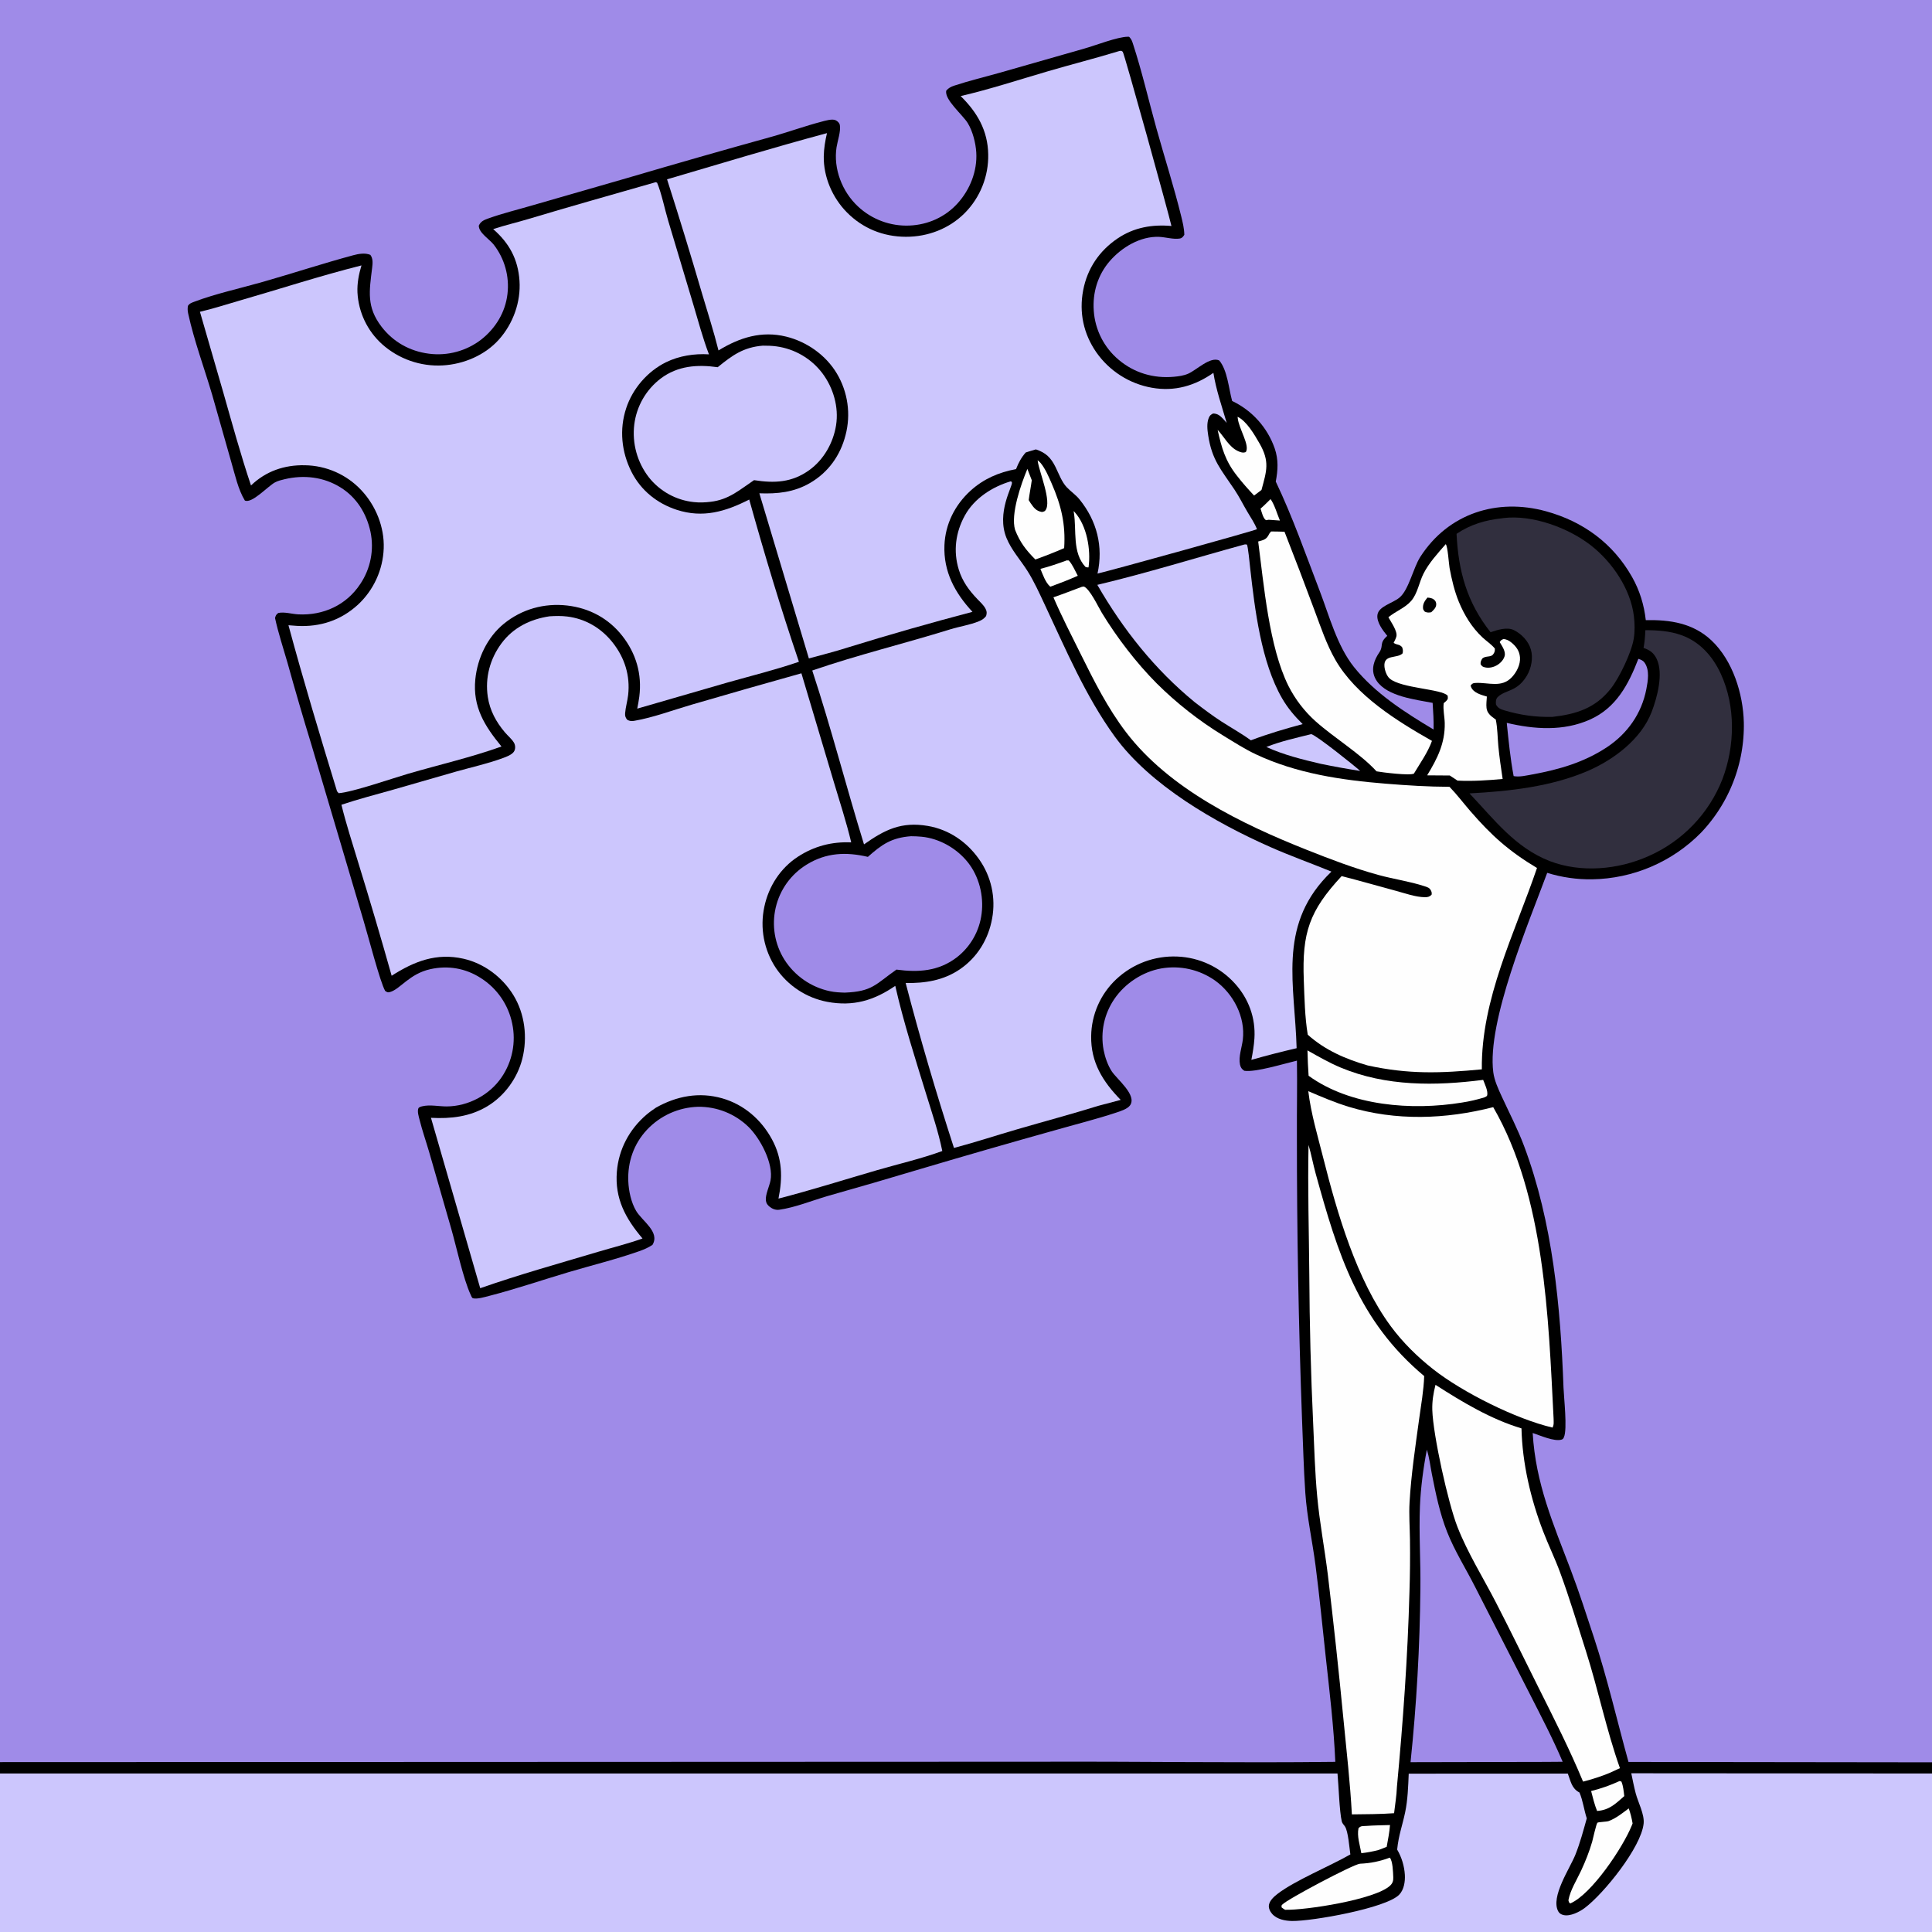 <?xml version="1.0" encoding="utf-8" ?>
<svg xmlns="http://www.w3.org/2000/svg" xmlns:xlink="http://www.w3.org/1999/xlink" width="1024" height="1024">
	<rect width="100%" height="100%" fill="#808080" stroke="none"/>
	<path fill="#9F8BE8" d="M0 0L1024 0L1024 934.06L1024 939.986L1024 1024L0 1024L0 939.975L0 933.957L0 0Z"/>
	<path d="M687.402 562.155C680.704 563.721 665.352 568.474 659.499 567.528C658.143 566.679 657.523 565.715 657.211 564.168C656.375 560.019 658.228 555.169 658.725 551.029C660.169 539.014 653.678 526.641 643.987 519.695Q643.221 519.155 642.43 518.653Q641.639 518.152 640.824 517.689Q640.009 517.227 639.172 516.806Q638.335 516.384 637.479 516.004Q636.622 515.624 635.748 515.287Q634.874 514.949 633.985 514.655Q633.095 514.361 632.192 514.111Q631.289 513.861 630.375 513.656Q629.461 513.45 628.538 513.29Q627.615 513.13 626.685 513.016Q625.755 512.901 624.82 512.832Q623.886 512.763 622.949 512.741Q622.013 512.718 621.076 512.741Q620.139 512.764 619.205 512.834Q618.271 512.903 617.341 513.018Q616.411 513.133 615.488 513.294C605.607 515.055 596.287 521.193 590.644 529.464Q590.143 530.194 589.678 530.949Q589.214 531.703 588.786 532.479Q588.359 533.255 587.971 534.051Q587.582 534.847 587.233 535.661Q586.884 536.475 586.576 537.306Q586.267 538.136 586 538.98Q585.732 539.825 585.506 540.682Q585.281 541.538 585.097 542.405Q584.914 543.271 584.773 544.146Q584.633 545.021 584.535 545.901Q584.438 546.781 584.384 547.666Q584.329 548.55 584.319 549.435Q584.308 550.321 584.341 551.207Q584.374 552.092 584.45 552.974Q584.526 553.857 584.645 554.734Q584.765 555.612 584.927 556.483C585.678 560.32 587.106 564.562 589.257 567.833C592.071 572.111 602.673 580.355 598.996 585.795C597.652 587.785 593.814 588.972 591.573 589.715C580.953 593.234 569.957 595.956 559.197 599.041Q523.56 608.999 488.086 619.524Q463.367 626.946 438.527 633.954C430.342 636.349 421.422 640.005 413.013 641.189C411.122 641.456 409.29 640.73 407.838 639.531C406.747 638.63 406.1 637.725 405.932 636.282C405.58 633.241 407.791 628.777 408.387 625.682C410.108 616.744 402.942 603.365 396.718 597.275Q396.056 596.631 395.363 596.02Q394.67 595.408 393.947 594.832Q393.225 594.256 392.475 593.715Q391.726 593.175 390.951 592.672Q390.175 592.17 389.376 591.706Q388.577 591.241 387.756 590.817Q386.936 590.393 386.095 590.009Q385.254 589.626 384.396 589.284Q383.537 588.942 382.663 588.643Q381.789 588.344 380.901 588.088Q380.013 587.832 379.114 587.62Q378.214 587.408 377.306 587.24Q376.397 587.072 375.481 586.949Q374.565 586.827 373.645 586.749Q372.724 586.671 371.8 586.639Q370.877 586.606 369.953 586.619Q369.002 586.647 368.054 586.721Q367.105 586.795 366.162 586.916Q365.218 587.037 364.281 587.205Q363.345 587.372 362.418 587.585Q361.491 587.798 360.575 588.057Q359.66 588.316 358.758 588.619Q357.856 588.922 356.97 589.27Q356.085 589.617 355.217 590.007Q354.35 590.398 353.502 590.83Q352.655 591.263 351.83 591.737Q351.005 592.211 350.205 592.725Q349.404 593.239 348.63 593.791Q347.855 594.344 347.109 594.934Q346.363 595.524 345.647 596.15Q344.93 596.776 344.246 597.437Q343.561 598.098 342.91 598.791C335.909 606.257 332.597 615.883 333.009 626.071C333.218 631.246 334.506 637.265 337.142 641.756C340.335 647.193 349.942 652.927 345.83 659.796C343.608 661.303 341.217 662.305 338.697 663.193C326.491 667.493 313.7 670.604 301.287 674.294C287.332 678.443 273.352 683.234 259.268 686.853C257.009 687.434 252.985 688.659 250.745 688.126C250.066 687.965 249.708 686.767 249.44 686.192C245.516 677.771 241.882 660.697 239.153 651.198L227.474 610.649C225.805 604.923 223.798 599.243 222.363 593.455C221.942 591.759 221.081 589.137 221.746 587.458C222.013 586.782 223.174 586.514 223.837 586.349C227.779 585.369 232.683 586.444 236.757 586.431C248.121 586.396 259.558 580.343 265.891 570.924Q266.413 570.156 266.897 569.363Q267.38 568.57 267.822 567.753Q268.265 566.937 268.666 566.099Q269.067 565.262 269.425 564.405Q269.784 563.548 270.099 562.674Q270.413 561.801 270.684 560.912Q270.954 560.024 271.18 559.123Q271.405 558.222 271.585 557.311Q271.765 556.4 271.899 555.481Q272.033 554.562 272.12 553.637Q272.207 552.713 272.248 551.785Q272.289 550.857 272.283 549.928Q272.277 549 272.225 548.072Q272.172 547.145 272.073 546.222Q271.974 545.298 271.828 544.381Q271.682 543.464 271.491 542.555Q271.304 541.631 271.07 540.719Q270.837 539.806 270.557 538.906Q270.278 538.006 269.954 537.121Q269.63 536.236 269.262 535.369Q268.893 534.502 268.482 533.654Q268.07 532.807 267.617 531.981Q267.163 531.155 266.668 530.353Q266.174 529.551 265.639 528.775Q265.105 527.999 264.532 527.251Q263.959 526.503 263.349 525.784Q262.74 525.066 262.094 524.379Q261.449 523.693 260.77 523.039Q260.091 522.386 259.38 521.767Q258.669 521.149 257.928 520.567Q257.187 519.986 256.418 519.442Q255.648 518.898 254.852 518.394C246.742 513.167 237.464 511.595 228.064 513.684C216.967 516.15 212.126 524.258 206.784 525.776C205.427 526.162 205.298 525.922 204.158 525.225C201.501 520.736 194.94 495.35 192.692 487.978L165.194 395.161Q158.493 373.324 152.39 351.313C150.132 343.422 147.497 335.579 145.769 327.552C146.222 326.049 146.272 325.892 147.473 324.895C150.815 324.183 154.696 325.459 158.126 325.628C171.371 326.279 183.58 320.719 190.947 309.534Q191.454 308.78 191.923 308.002Q192.391 307.224 192.821 306.424Q193.25 305.623 193.638 304.802Q194.027 303.981 194.374 303.142Q194.721 302.303 195.026 301.447Q195.331 300.591 195.592 299.722Q195.854 298.852 196.072 297.97Q196.289 297.088 196.463 296.197Q196.636 295.305 196.765 294.406Q196.893 293.507 196.977 292.602Q197.06 291.698 197.098 290.79Q197.136 289.883 197.129 288.974Q197.122 288.066 197.069 287.159Q197.017 286.253 196.919 285.35Q196.821 284.447 196.678 283.55Q196.535 282.653 196.347 281.764C194.215 272.071 188.996 263.615 180.467 258.328C171.488 252.762 161.061 251.574 150.87 253.99C149.17 254.393 147.325 254.831 145.779 255.66C141.913 257.733 133.547 267.061 129.775 265.289C126.192 259.388 124.604 251.768 122.67 245.202L112.461 209.251C108.291 195.088 102.911 180.705 99.761 166.298C99.434 164.806 99.368 163.68 99.589 162.169C100.33 160.857 101.673 160.424 103.019 159.913C113.974 155.75 127.837 152.685 139.347 149.395C155.317 144.83 171.157 139.622 187.181 135.298C190.042 134.526 193.486 133.91 196.29 135.078C197.807 137.046 197.517 139.705 197.232 142.04C195.731 154.309 194.178 162.662 202.197 173.136C208.402 181.239 217.215 186.167 227.318 187.46Q228.235 187.579 229.157 187.654Q230.08 187.728 231.004 187.756Q231.929 187.785 232.854 187.768Q233.779 187.751 234.702 187.688Q235.625 187.625 236.543 187.517Q237.462 187.409 238.375 187.256Q239.287 187.103 240.191 186.905Q241.094 186.707 241.987 186.464Q242.88 186.222 243.76 185.936Q244.639 185.65 245.504 185.321Q246.368 184.992 247.216 184.62Q248.063 184.249 248.891 183.836Q249.719 183.424 250.526 182.971Q251.332 182.518 252.116 182.026Q252.899 181.533 253.657 181.003Q254.415 180.473 255.146 179.906C262.724 173.916 267.849 165.475 268.966 155.823Q269.069 154.957 269.129 154.086Q269.19 153.216 269.208 152.344Q269.226 151.472 269.201 150.6Q269.177 149.728 269.109 148.858Q269.042 147.988 268.933 147.123Q268.823 146.257 268.672 145.398Q268.52 144.539 268.327 143.688Q268.134 142.838 267.899 141.997Q267.665 141.157 267.389 140.329Q267.114 139.501 266.799 138.688Q266.483 137.875 266.129 137.078Q265.774 136.281 265.381 135.502Q264.988 134.723 264.557 133.964Q264.127 133.206 263.66 132.469Q263.193 131.732 262.69 131.019Q262.188 130.306 261.651 129.618C259.317 126.684 253.703 123.363 253.779 119.577C254.821 117.314 256.51 116.609 258.728 115.812C266.263 113.102 274.252 111.162 281.951 108.908L331.756 94.554Q370.755 83.07 409.932 72.211C418.463 69.777 426.864 66.739 435.438 64.495C437.383 63.986 441.096 62.841 442.911 63.734C443.942 64.242 444.943 65.154 445.147 66.354C445.706 69.645 443.916 74.691 443.397 77.997C441.611 89.38 446.365 101.609 454.697 109.378Q455.379 110.02 456.093 110.627Q456.806 111.234 457.549 111.804Q458.292 112.375 459.063 112.908Q459.833 113.441 460.629 113.935Q461.425 114.429 462.245 114.882Q463.065 115.336 463.906 115.748Q464.747 116.16 465.608 116.53Q466.468 116.9 467.346 117.226Q468.225 117.553 469.118 117.835Q470.011 118.117 470.917 118.355Q471.823 118.592 472.74 118.784Q473.657 118.976 474.583 119.122Q475.508 119.268 476.439 119.368Q477.371 119.468 478.306 119.521Q479.242 119.574 480.178 119.581Q481.115 119.587 482.051 119.547C491.846 119.139 500.953 115.06 507.549 107.779C514.131 100.514 518.052 90.616 517.444 80.762C517.132 75.718 515.538 69.512 512.895 65.193C510.263 60.892 500.283 52.598 501.57 47.976C502.801 46.628 503.957 45.991 505.695 45.415C513.554 42.806 521.947 40.814 529.94 38.541L574.581 25.787C580.735 24.069 592.208 19.502 597.819 19.473C598.456 19.47 598.404 19.445 598.86 19.945C599.753 20.925 600.108 22.038 600.512 23.276C605.284 37.908 608.751 53.018 612.87 67.844C617.206 83.448 622.21 98.929 626.071 114.653C626.862 117.876 627.656 121.109 627.716 124.444C627.047 125.445 626.598 126.205 625.314 126.426C622.076 126.982 617.745 125.69 614.413 125.543C604.458 125.103 594.519 131.086 588.196 138.393C581.829 145.751 579.003 155.108 579.723 164.779Q579.787 165.706 579.897 166.629Q580.007 167.552 580.164 168.468Q580.32 169.384 580.522 170.291Q580.723 171.198 580.97 172.094Q581.217 172.99 581.509 173.872Q581.8 174.755 582.135 175.621Q582.47 176.488 582.849 177.337Q583.227 178.186 583.647 179.015Q584.067 179.844 584.528 180.651Q584.989 181.458 585.49 182.24Q585.99 183.023 586.53 183.78Q587.069 184.537 587.646 185.266Q588.222 185.995 588.834 186.694Q589.446 187.393 590.093 188.061Q590.739 188.728 591.418 189.363Q592.097 189.997 592.807 190.597C601.11 197.662 611.395 200.682 622.198 199.695C624.767 199.46 627.38 199.114 629.761 198.068C634.297 196.075 641.349 188.854 646.207 191.039C650.559 196.131 651.281 206.098 653.063 212.531Q654.042 212.996 654.997 213.508Q655.951 214.021 656.88 214.58Q657.808 215.139 658.707 215.744Q659.607 216.348 660.475 216.997Q661.344 217.645 662.179 218.335Q663.014 219.026 663.814 219.757Q664.614 220.488 665.377 221.257Q666.14 222.027 666.864 222.833Q667.588 223.64 668.271 224.481Q668.954 225.323 669.595 226.197Q670.235 227.071 670.832 227.975Q671.429 228.88 671.98 229.813Q672.531 230.746 673.035 231.706Q673.539 232.665 673.995 233.648Q674.451 234.631 674.858 235.635Q675.265 236.64 675.622 237.663C677.666 243.628 677.345 249.182 676.178 255.232C685.1 273.951 692.078 293.883 699.49 313.242C704.538 326.425 708.701 342.305 717.559 353.444C728.624 367.358 744.761 377.674 759.834 386.666C759.954 381.936 759.629 377.253 759.323 372.538C750.261 370.788 735.459 369.146 729.796 361.05C727.987 358.465 727.371 355.5 728.029 352.415C728.553 349.961 729.705 347.81 731.087 345.747C733.493 342.156 730.818 340.973 735.284 337.019C732.963 334.179 729.483 329.688 730.084 325.807C730.461 323.373 732.742 321.909 734.698 320.777C736.986 319.453 739.709 318.412 741.752 316.735C746.673 312.696 749.023 300.996 752.818 295.106C767.655 272.081 793.506 263.868 819.425 270.988C839.071 276.385 854.974 287.987 865.062 305.878C869.087 313.016 871.384 320.564 872.305 328.697C885.154 328.405 897.397 330.288 907.085 339.413C918.428 350.096 923.915 367.772 924.266 383.009Q924.285 384.012 924.28 385.016Q924.274 386.019 924.244 387.022Q924.215 388.025 924.16 389.027Q924.106 390.029 924.027 391.029Q923.949 392.029 923.846 393.027Q923.743 394.025 923.615 395.021Q923.488 396.016 923.336 397.008Q923.185 398 923.009 398.988Q922.833 399.975 922.634 400.959Q922.434 401.942 922.21 402.92Q921.987 403.898 921.739 404.871Q921.492 405.843 921.221 406.809Q920.95 407.775 920.655 408.735Q920.361 409.694 920.043 410.645Q919.725 411.597 919.384 412.541Q919.043 413.485 918.68 414.42Q918.316 415.355 917.929 416.281Q917.543 417.207 917.134 418.123Q916.725 419.039 916.293 419.945Q915.862 420.851 915.409 421.746Q914.956 422.642 914.481 423.526Q914.006 424.409 913.51 425.281Q913.014 426.154 912.496 427.013Q911.979 427.873 911.441 428.72Q910.903 429.567 910.344 430.4Q909.785 431.234 909.207 432.053Q908.628 432.873 908.029 433.678Q907.431 434.483 906.813 435.274Q906.194 436.064 905.557 436.839Q904.92 437.615 904.264 438.374Q903.608 439.133 902.934 439.876Q902.26 440.62 901.568 441.346Q900.156 442.781 898.676 444.145Q897.196 445.51 895.651 446.801Q894.106 448.092 892.5 449.306Q890.895 450.52 889.232 451.655Q887.569 452.79 885.853 453.843Q884.137 454.895 882.372 455.863Q880.607 456.831 878.797 457.712Q876.987 458.594 875.136 459.386Q873.286 460.178 871.399 460.879Q869.512 461.58 867.593 462.189Q865.674 462.798 863.728 463.312Q861.781 463.827 859.812 464.246Q857.844 464.666 855.857 464.989Q853.87 465.312 851.869 465.539Q849.869 465.765 847.86 465.894Q845.851 466.023 843.838 466.054Q840.82 466.099 837.808 465.905Q834.796 465.712 831.809 465.282Q828.821 464.853 825.877 464.189Q822.933 463.525 820.05 462.632C810.28 489.012 788.016 541.527 791.468 568.298C792.04 572.733 794.188 577.326 796.04 581.35C800.021 589.998 804.402 598.383 807.753 607.313C822.993 647.915 827.122 692.475 828.694 735.543C828.886 740.808 830.804 757.465 828.929 761.701C828.601 762.444 828.41 762.806 827.619 763.04C823.778 764.175 816.261 760.799 812.358 759.516C813.906 786.285 823.282 807.741 832.609 832.312C837.049 844.01 840.884 855.974 844.799 867.858C851.923 889.479 857.045 911.915 863.132 933.859L1024 934.06L1024 939.986L1024 1024L0 1024L0 939.975L0 933.957L552.369 933.744C604.15 933.556 655.958 934.43 707.737 933.81C706.952 915.322 704.698 896.659 702.678 878.263C700.905 862.112 699.356 845.886 697.268 829.776C695.599 816.899 692.734 804.188 691.841 791.209C690.956 778.351 690.654 765.398 690.11 752.517Q687.336 677.222 687.385 601.877C687.313 588.64 687.615 575.386 687.402 562.155Z"/>
	<path fill="#CCC6FD" d="M864.61 939.874L1024 939.986L1024 1024L0 1024L0 939.975L708.903 939.991C709.505 946.264 709.909 960.09 711.17 965.382C711.442 966.523 712.252 967.137 712.863 968.076C714.589 970.73 715.194 979.379 715.72 982.89C704.565 989.248 686.408 996.66 677.124 1003.79C675.323 1005.18 673.063 1007.19 672.581 1009.54C672.226 1011.27 673.148 1013.14 674.271 1014.41C676.825 1017.29 681.133 1018.1 684.799 1018.16C695.339 1018.33 734.613 1011.4 741.588 1004.24C744.152 1001.61 744.799 997.249 744.603 993.749Q744.497 991.979 744.183 990.233Q743.87 988.488 743.354 986.791Q742.839 985.094 742.128 983.469Q741.417 981.844 740.52 980.314C741.306 972.611 743.243 967.769 744.76 960.55C746.14 953.983 746.374 946.78 746.651 940.08L830.973 940.038C832.603 944.254 832.93 947.822 837.162 950.09C839.004 954.42 839.553 959.285 841.023 963.767C839.223 970.232 837.466 976.816 834.976 983.058C832.085 990.309 821.768 1005.29 825.878 1013.02C826.48 1014.15 827.461 1014.72 828.669 1015.01C832.218 1015.87 837.224 1013.31 839.963 1011.25C850.041 1003.67 869.846 979.157 871.159 966.547C871.672 961.631 868.224 955.312 866.96 950.504C866.039 947.003 865.35 943.417 864.61 939.874Z"/>
	<path fill="#CCC6FD" d="M291.265 326.654C294.374 326.45 297.476 326.385 300.578 326.761C310.335 327.947 318.737 332.943 324.782 340.639C331.122 348.711 334.063 358.08 332.937 368.303C332.578 371.56 331.573 374.813 331.32 378.055C331.208 379.494 331.541 380.404 332.458 381.516C333.824 382.229 334.735 382.302 336.221 382.044C346.269 380.304 356.636 376.387 366.453 373.53Q395.558 365.019 424.764 356.862L441.934 414.445C445.108 425.089 448.588 435.671 451.163 446.478C440.942 446.03 431.519 448.46 422.903 454.079C413.594 460.15 407.36 469.833 405.102 480.67Q404.879 481.707 404.708 482.753Q404.537 483.8 404.419 484.853Q404.3 485.907 404.234 486.965Q404.169 488.024 404.156 489.084Q404.143 490.144 404.183 491.204Q404.224 492.263 404.317 493.32Q404.41 494.376 404.555 495.426Q404.701 496.477 404.899 497.518Q405.097 498.56 405.347 499.591Q405.597 500.621 405.898 501.638Q406.199 502.655 406.55 503.655Q406.902 504.655 407.303 505.637Q407.703 506.619 408.153 507.579Q408.602 508.54 409.099 509.476Q409.596 510.413 410.139 511.324Q410.682 512.234 411.27 513.117Q411.857 513.983 412.487 514.82Q413.116 515.656 413.786 516.46Q414.455 517.264 415.164 518.035Q415.873 518.805 416.618 519.539Q417.364 520.274 418.145 520.97Q418.926 521.667 419.74 522.325Q420.555 522.982 421.401 523.598Q422.246 524.215 423.122 524.789Q423.997 525.363 424.899 525.893Q425.802 526.423 426.729 526.908Q427.656 527.393 428.607 527.832Q429.557 528.27 430.528 528.662Q431.498 529.053 432.487 529.396Q433.476 529.739 434.48 530.033Q435.485 530.327 436.503 530.571Q437.52 530.815 438.549 531.008C452.247 533.551 463.212 530.28 474.508 522.524C478.863 541.775 485.078 560.981 490.877 579.855C493.94 589.825 497.371 599.828 499.436 610.062C488.249 614.162 476.078 616.953 464.609 620.286C447.313 625.311 430.044 630.802 412.604 635.281C414.882 624.064 414.689 614.06 409.121 603.81C403.459 593.387 394.275 585.417 382.786 582.133C370.563 578.639 358.626 580.92 347.707 587.055C345.976 588.227 344.268 589.417 342.673 590.773C333.612 598.481 327.907 609.123 326.951 621.02C325.804 635.301 331.547 645.832 340.542 656.418C332.849 659.189 324.733 661.182 316.889 663.522C296.01 669.749 275.101 675.567 254.53 682.773L228.421 592.466C238.994 593.028 248.958 591.915 258.217 586.394C267.336 580.955 274.239 571.481 276.832 561.202C279.671 549.949 278.217 537.391 272.111 527.446C266.274 517.939 256.577 510.621 245.655 508.149C231.33 504.908 219.53 509.512 207.586 517.164Q199.102 487.046 189.868 457.149C186.815 446.999 183.474 436.837 180.965 426.538C190.005 423.505 199.287 421.127 208.461 418.527L242 408.873C250.153 406.584 258.745 404.692 266.677 401.744C268.518 401.06 271.107 400.111 272.306 398.503C273.302 397.168 273.242 395.07 272.418 393.658C271.279 391.706 269.176 389.993 267.699 388.262C262.988 382.742 259.629 376.594 258.541 369.35C257.018 359.209 259.692 349.251 265.766 341.028C271.975 332.621 281.095 328.156 291.265 326.654Z"/>
	<path fill="#CCC6FD" d="M347.539 96.565L348.277 96.838C350.652 102.482 352.323 110.897 354.173 117.037L367.481 161.451C370.114 170.215 372.489 179.266 375.763 187.812C368.05 187.33 359.962 188.578 352.994 192.001C343.178 196.824 335.337 205.942 331.905 216.316C328.172 227.599 329.381 239.597 334.738 250.152C339.707 259.942 348.278 266.827 358.662 270.208C372.55 274.731 384.516 271.186 397.107 264.765C405.132 293.547 413.812 322.468 423.442 350.757C411.129 355.01 398.277 358.154 385.742 361.705L337.755 375.595C338.165 373.475 338.576 371.351 338.848 369.208C340.349 357.37 337.168 346.38 329.807 337.002C322.532 327.734 312.311 322.278 300.638 320.939C288.476 319.544 276.596 322.844 267.075 330.581C258.302 337.71 253.055 348.852 251.932 360.006C250.457 374.662 256.879 384.808 265.79 395.657C249.78 401.418 232.656 405.336 216.298 410.11C208.323 412.438 186.637 419.935 179.507 420.401L178.632 419.397C169.704 390.212 160.846 360.854 152.89 331.39Q155.194 331.599 157.504 331.733C169.686 332.394 180.656 328.804 189.719 320.497Q190.49 319.779 191.225 319.024Q191.961 318.269 192.658 317.479Q193.355 316.689 194.013 315.866Q194.671 315.043 195.287 314.188Q195.904 313.333 196.478 312.45Q197.052 311.566 197.581 310.655Q198.111 309.744 198.596 308.809Q199.081 307.873 199.519 306.915Q199.957 305.956 200.348 304.978Q200.738 303.999 201.08 303.002Q201.423 302.006 201.715 300.993Q202.008 299.981 202.251 298.956Q202.494 297.93 202.687 296.894Q202.879 295.858 203.02 294.814Q203.162 293.77 203.252 292.72Q203.342 291.67 203.38 290.617C203.787 279.349 199.165 267.965 191.485 259.795Q190.767 259.029 190.011 258.299Q189.256 257.57 188.464 256.879Q187.673 256.189 186.848 255.539Q186.023 254.889 185.166 254.282Q184.31 253.675 183.423 253.111Q182.537 252.547 181.624 252.029Q180.71 251.511 179.772 251.039Q178.834 250.567 177.873 250.143Q176.912 249.719 175.931 249.344Q174.95 248.969 173.952 248.644Q172.953 248.319 171.939 248.044Q170.926 247.769 169.9 247.546Q168.873 247.323 167.837 247.151Q166.801 246.98 165.758 246.861Q164.714 246.742 163.666 246.675Q162.618 246.609 161.568 246.595C150.702 246.363 140.875 249.754 133.032 257.305C127.554 241 123.027 224.445 118.317 207.909L105.97 165.251C112.83 163.67 119.5 161.484 126.26 159.537C148.012 153.271 169.642 146.197 191.59 140.676C190.176 145.33 189.254 150.111 189.461 154.992Q189.511 155.963 189.608 156.931Q189.705 157.899 189.849 158.861Q189.994 159.823 190.185 160.776Q190.377 161.73 190.615 162.673Q190.853 163.616 191.136 164.546Q191.42 165.477 191.75 166.392Q192.079 167.307 192.453 168.205Q192.826 169.103 193.243 169.982Q193.661 170.86 194.121 171.717Q194.58 172.574 195.082 173.408Q195.583 174.241 196.125 175.049Q196.666 175.857 197.247 176.637Q197.827 177.418 198.445 178.169Q199.064 178.92 199.718 179.639Q200.372 180.359 201.061 181.046Q201.749 181.733 202.471 182.385Q203.286 183.115 204.135 183.804Q204.985 184.493 205.867 185.14Q206.75 185.786 207.663 186.389Q208.576 186.991 209.517 187.548Q210.459 188.105 211.427 188.615Q212.395 189.125 213.386 189.586Q214.378 190.048 215.391 190.461Q216.404 190.873 217.437 191.235Q218.469 191.597 219.518 191.908Q220.566 192.219 221.629 192.478Q222.692 192.737 223.766 192.944Q224.84 193.151 225.923 193.304Q227.007 193.458 228.096 193.558Q229.185 193.658 230.278 193.704Q231.371 193.751 232.465 193.743Q233.559 193.736 234.651 193.675C245.779 193.053 257.054 188.272 264.517 179.882C271.97 171.504 276.096 160.042 275.344 148.828C274.577 137.389 269.924 128.868 261.395 121.431C267.637 119.368 274.117 117.868 280.421 115.972C302.733 109.262 325.147 102.997 347.539 96.565Z"/>
	<path fill="#CCC6FD" d="M593.35 27.018L594.262 26.919C594.537 27.097 594.879 27.2 595.086 27.454C595.962 28.529 619.511 113.45 620.889 119.777C610.679 118.877 601.087 120.517 592.444 126.315C582.682 132.863 576.291 142.316 574.099 153.859C571.871 165.598 574.257 176.903 581.067 186.728Q581.71 187.647 582.397 188.533Q583.085 189.42 583.815 190.271Q584.545 191.123 585.316 191.938Q586.087 192.752 586.897 193.528Q587.707 194.304 588.554 195.039Q589.401 195.774 590.284 196.467Q591.166 197.16 592.081 197.808Q592.996 198.457 593.942 199.059Q594.888 199.662 595.863 200.218Q596.837 200.773 597.838 201.28Q598.838 201.787 599.863 202.245Q600.887 202.702 601.932 203.108Q602.978 203.515 604.042 203.869Q605.106 204.224 606.186 204.526Q607.267 204.828 608.36 205.076Q609.454 205.325 610.559 205.519C622.528 207.639 633.308 204.508 643.123 197.616C644.522 206.535 647.644 215.484 650.183 224.144Q649.391 223.17 648.524 222.262C646.836 220.475 645.536 219.224 642.974 219.156C641.764 219.787 641.215 220.177 640.679 221.479C639.515 224.301 639.918 227.803 640.364 230.745C642.356 243.872 647.238 248.952 654.308 259.516C656.871 263.345 658.875 267.473 661.223 271.427C662.97 274.371 664.983 277.289 666.217 280.486C665.183 281.214 589.55 302.194 581.705 304.013C584.825 289.654 581.424 276.1 572.136 264.666C570.158 262.23 567.588 260.544 565.443 258.295C562.722 255.44 561.199 251.07 559.453 247.547C556.973 242.541 554.356 239.969 549.056 238.185C547.249 238.674 545.46 239.272 543.669 239.819C541.255 242.552 539.836 245.292 538.521 248.641C529.431 250.32 521.336 253.796 514.432 260.059C506.15 267.57 501.043 277.72 500.574 288.937C499.986 302.971 506.131 314.286 515.428 324.282C493.35 330.108 471.174 336.417 449.361 343.172C442.574 345.359 435.601 347.099 428.724 348.988L402.474 261.459C412.068 261.829 420.819 260.929 429.287 256.023C438.993 250.399 445.385 241.447 448.156 230.637Q448.425 229.613 448.643 228.577Q448.861 227.541 449.028 226.495Q449.194 225.449 449.308 224.396Q449.423 223.344 449.484 222.287Q449.546 221.23 449.555 220.171Q449.565 219.112 449.521 218.054Q449.478 216.996 449.382 215.941Q449.287 214.887 449.139 213.838Q448.991 212.79 448.791 211.75Q448.591 210.71 448.34 209.682Q448.089 208.653 447.787 207.638Q447.485 206.623 447.133 205.624Q446.781 204.626 446.38 203.646Q445.978 202.666 445.529 201.707Q445.08 200.748 444.583 199.813Q444.087 198.878 443.545 197.968C437.753 188.258 427.679 181.129 416.732 178.425C403.654 175.195 391.975 178.912 380.818 185.739C378.313 175.648 375.091 165.741 372.151 155.772Q363.245 125.29 353.556 95.047C381.75 86.758 409.943 78.195 438.319 70.56C437.383 74.516 436.682 78.746 436.613 82.814C436.429 93.754 441.188 104.762 448.817 112.511C457.232 121.058 468.138 125.468 480.108 125.5C491.824 125.532 503.112 121.217 511.402 112.86Q512.154 112.097 512.868 111.297Q513.581 110.497 514.254 109.663Q514.927 108.828 515.557 107.961Q516.187 107.094 516.774 106.197Q517.36 105.3 517.901 104.375Q518.442 103.45 518.936 102.498Q519.43 101.547 519.876 100.573Q520.323 99.599 520.72 98.603Q521.117 97.608 521.464 96.594Q521.811 95.579 522.107 94.549Q522.404 93.519 522.648 92.476Q522.893 91.432 523.085 90.378Q523.277 89.323 523.417 88.261Q523.556 87.198 523.643 86.13Q523.729 85.062 523.762 83.99Q523.795 82.919 523.775 81.847C523.572 69.218 517.983 59.571 509.171 50.922C524.536 47.344 539.867 42.339 555.014 37.893C567.754 34.154 580.662 30.889 593.35 27.018Z"/>
	<path fill="#CCC6FD" d="M535.804 255.081C535.983 255.291 536.278 255.441 536.342 255.71C536.813 257.71 527.966 271.709 533.478 285.175C536.079 291.528 540.779 296.667 544.438 302.404C548.053 308.072 550.862 314.353 553.717 320.43C564.829 344.082 575.391 369.076 590.799 390.313C609.681 416.339 644.374 436.118 673.298 448.941C683.916 453.649 694.934 457.557 705.685 461.967Q704.355 463.261 703.075 464.604C677.367 491.701 686.33 522.258 687.238 555.57Q675.165 558.354 663.25 561.753C663.963 558.026 664.631 554.19 664.868 550.402C665.546 539.558 661.847 529.4 654.57 521.335Q653.845 520.529 653.081 519.761Q652.317 518.992 651.515 518.263Q650.713 517.533 649.876 516.844Q649.039 516.156 648.169 515.51Q647.299 514.864 646.397 514.262Q645.496 513.66 644.565 513.104Q643.635 512.548 642.678 512.039Q641.721 511.53 640.74 511.07Q639.759 510.609 638.756 510.198Q637.753 509.787 636.731 509.426Q635.709 509.066 634.67 508.757Q633.631 508.448 632.578 508.191Q631.525 507.934 630.46 507.73Q629.396 507.526 628.323 507.375Q627.249 507.225 626.17 507.128Q625.09 507.031 624.007 506.988Q622.9 506.94 621.791 506.948Q620.682 506.955 619.576 507.018Q618.469 507.08 617.367 507.198Q616.264 507.316 615.169 507.488Q614.074 507.661 612.989 507.888Q611.904 508.115 610.832 508.396Q609.759 508.676 608.702 509.01Q607.645 509.344 606.606 509.73Q605.567 510.116 604.548 510.554Q603.529 510.991 602.534 511.479Q601.538 511.966 600.568 512.503Q599.598 513.04 598.656 513.624Q597.714 514.208 596.803 514.839Q595.891 515.47 595.012 516.145Q594.133 516.82 593.288 517.538Q592.444 518.257 591.636 519.016Q590.864 519.739 590.13 520.5Q589.396 521.261 588.7 522.057Q588.005 522.854 587.351 523.685Q586.697 524.516 586.085 525.378Q585.473 526.241 584.906 527.133Q584.338 528.025 583.816 528.945Q583.295 529.864 582.82 530.809Q582.344 531.754 581.917 532.721Q581.491 533.688 581.113 534.676Q580.735 535.664 580.407 536.669Q580.079 537.674 579.803 538.695Q579.526 539.715 579.301 540.749Q579.076 541.782 578.903 542.825Q578.73 543.868 578.61 544.919Q578.49 545.969 578.422 547.024Q578.355 548.08 578.341 549.137C578.117 563.112 584.527 573.277 593.979 582.963L582.146 586.105C567.95 590.517 553.517 594.363 539.239 598.52C528.034 601.783 516.904 605.444 505.627 608.437C496.313 579.698 487.633 550.263 480.023 521.016C490.316 521.186 500.12 519.649 508.798 513.713C518.012 507.409 523.897 497.755 525.849 486.81Q526.037 485.791 526.174 484.764Q526.312 483.737 526.397 482.705Q526.482 481.672 526.516 480.637Q526.549 479.601 526.531 478.565Q526.513 477.529 526.442 476.496Q526.372 475.462 526.25 474.433Q526.128 473.404 525.954 472.383Q525.78 471.362 525.556 470.35Q525.331 469.339 525.056 468.34Q524.781 467.341 524.457 466.357Q524.132 465.373 523.758 464.407Q523.385 463.441 522.963 462.494Q522.541 461.548 522.073 460.624Q521.604 459.7 521.09 458.801Q520.575 457.901 520.017 457.029Q519.458 456.156 518.856 455.313C512.379 446.137 502.886 439.646 491.743 437.756C477.777 435.386 469.04 439.696 457.939 447.535C448.489 416.928 440.539 385.814 430.512 355.386C454.508 347.111 479.429 341.092 503.681 333.556C508.642 332.014 514.033 331.266 518.833 329.291C520.485 328.612 521.556 327.915 522.652 326.511C523.139 324.92 523.065 323.939 522.28 322.501C521.249 320.612 519.438 319.012 517.962 317.464C513.518 312.802 510.093 308.13 508.174 301.903C505.16 292.127 506.474 282.161 511.385 273.234C516.425 264.073 525.989 257.973 535.804 255.081Z"/>
	<path fill="#FEFEFE" d="M573.434 311.02L574.488 310.875C577.705 312.226 582.106 321.692 583.988 324.785C591.937 337.852 602.235 351.31 613.032 362.169Q617.028 366.141 621.25 369.873Q625.472 373.604 629.906 377.082Q634.339 380.56 638.968 383.772Q643.597 386.984 648.407 389.92C653.992 393.329 659.72 397.015 665.638 399.805C687.167 409.952 710.998 413.475 734.486 415.372C745.746 416.281 756.957 416.995 768.258 417.028C772.17 421.05 775.639 425.675 779.322 429.924C790.603 442.939 799.746 451.123 814.637 460.055C802.853 494.659 784.979 529.466 785.402 566.778C763.541 568.843 746.724 569.484 724.914 564.715C713.323 561.393 702.18 556.556 693.137 548.409C691.589 539.157 691.393 528.89 691.037 519.494C690.085 494.319 693.96 482.81 711.096 464.354C720.712 466.791 730.299 469.596 739.886 472.164C744.704 473.455 750.243 475.485 755.218 475.538C756.734 475.554 757.709 475.297 758.771 474.226C758.906 473.377 758.873 472.986 758.505 472.162C757.766 470.509 756.601 470.235 754.988 469.706C747.196 467.149 738.618 465.946 730.649 463.764C717.682 460.215 704.879 455.313 692.395 450.345C658.041 436.673 619.773 418.159 596.822 388.089C587.069 375.31 579.851 360.889 572.74 346.55C567.83 336.649 562.707 326.737 558.336 316.586C563.402 314.857 568.415 312.883 573.434 311.02Z"/>
	<path fill="#FEFEFE" d="M693.424 578.354C700.435 581.326 707.456 584.378 714.751 586.596C739.838 594.224 766.239 593.27 791.434 586.815C818.796 634.109 820.7 698.363 823.432 751.723C823.45 753.368 823.722 755.235 822.865 756.646C803.562 752.145 775.222 737.99 759.641 725.744C751.249 719.148 743.467 711.503 737.12 702.902C719.048 678.411 708.753 643.061 701.366 613.795C698.435 602.179 694.844 590.265 693.424 578.354Z"/>
	<path fill="#FEFEFE" d="M693.55 606.841C695.014 611.823 695.955 617.044 697.346 622.072C709.017 664.248 719.776 700.009 754.85 729.349C754.603 736.922 753.208 744.579 752.179 752.085C750.186 766.626 747.946 781.496 747.102 796.148C746.724 802.712 747.214 809.421 747.31 815.997Q747.495 830.002 747.036 844.001C746.095 878.575 743.629 912.703 740.394 947.121C740.25 951.696 739.394 956.471 738.894 961.038C731.449 961.57 723.986 961.576 716.526 961.658C715.611 944.963 713.736 928.349 712.105 911.713Q708.386 873.165 703.793 834.711C702.074 820.796 699.44 807.016 698.138 793.045C696.942 780.203 696.579 767.292 696.002 754.412Q694.158 714.988 693.955 675.521C693.775 652.668 693.075 629.679 693.55 606.841Z"/>
	<path fill="#312F3E" d="M872.083 334.017C878.499 333.991 885.066 334.454 891.152 336.629C900.993 340.146 907.816 347.892 912.097 357.219C919.995 374.428 919.586 395.448 912.916 412.986Q912.254 414.677 911.509 416.333Q910.765 417.989 909.94 419.607Q909.115 421.224 908.212 422.8Q907.309 424.375 906.329 425.904Q905.35 427.433 904.297 428.912Q903.244 430.392 902.12 431.818Q900.995 433.243 899.802 434.613Q898.609 435.982 897.351 437.29Q896.092 438.599 894.771 439.845Q893.45 441.091 892.069 442.27Q890.688 443.449 889.252 444.559Q887.815 445.67 886.325 446.708Q884.836 447.747 883.297 448.711Q881.758 449.675 880.174 450.563Q878.59 451.45 876.964 452.259Q875.339 453.068 873.675 453.796C857.613 460.967 837.958 462.759 821.353 456.379C802.933 449.156 791.971 434.336 778.849 420.519C799.74 419.408 822.17 416.99 841.615 408.579C855.39 402.62 869.855 391.765 875.398 377.365C878.315 369.785 881.778 357.006 878.086 349.269C876.528 346.006 874.458 344.564 871.12 343.406C871.712 340.264 871.931 337.207 872.083 334.017Z"/>
	<path fill="#FEFEFE" d="M760.847 733.994C775.026 743.098 790.147 752.2 806.418 757.073C806.835 775.483 811.306 794.512 817.902 811.67C820.7 818.95 824.139 825.966 826.837 833.29C831.882 846.985 836.104 861.07 840.535 874.975C847.094 895.561 851.37 916.763 858.603 937.16L853.332 939.597C848.668 941.552 843.948 943.027 839.056 944.292C831.908 927.069 823.519 910.61 815.193 893.947C807.789 879.128 800.537 864.218 792.951 849.491C786.125 836.241 777.876 823.117 772.453 809.229C767.525 796.612 759.582 760.758 759.151 747.395C759.005 742.857 759.708 738.376 760.847 733.994Z"/>
	<path fill="#9F8BE8" d="M482.844 443.216C484.718 443.222 486.634 443.307 488.499 443.485C497.908 444.384 507.129 449.694 512.975 457.047C518.916 464.518 521.476 474.734 520.288 484.153Q520.185 485.009 520.039 485.859Q519.894 486.709 519.706 487.551Q519.519 488.393 519.29 489.224Q519.061 490.056 518.791 490.875Q518.521 491.694 518.21 492.498Q517.9 493.303 517.55 494.091Q517.2 494.88 516.811 495.649Q516.423 496.419 515.996 497.169Q515.57 497.919 515.107 498.646Q514.644 499.374 514.145 500.077Q513.647 500.781 513.114 501.459Q512.581 502.137 512.015 502.788Q511.449 503.439 510.851 504.061Q510.254 504.683 509.626 505.274Q508.999 505.865 508.342 506.425Q507.686 506.985 507.003 507.511C497.376 514.818 486.663 515.473 475.135 513.908C464.001 521.693 462.466 525.547 447.712 526.116C445.063 526.043 442.453 525.912 439.855 525.353Q438.933 525.158 438.021 524.918Q437.109 524.677 436.211 524.391Q435.312 524.106 434.429 523.776Q433.546 523.446 432.68 523.072Q431.815 522.698 430.969 522.282Q430.123 521.866 429.299 521.408Q428.475 520.95 427.674 520.451Q426.874 519.953 426.1 519.415Q425.325 518.877 424.578 518.302Q423.832 517.726 423.115 517.114Q422.397 516.502 421.712 515.855Q421.026 515.208 420.373 514.528Q419.721 513.847 419.103 513.135Q418.485 512.423 417.903 511.681Q417.321 510.939 416.777 510.169Q416.233 509.399 415.728 508.603Q415.254 507.844 414.818 507.063Q414.381 506.282 413.984 505.48Q413.586 504.678 413.229 503.858Q412.871 503.038 412.554 502.201Q412.238 501.364 411.962 500.513Q411.687 499.662 411.454 498.798Q411.221 497.934 411.03 497.06Q410.84 496.185 410.692 495.303Q410.545 494.42 410.441 493.531Q410.337 492.643 410.277 491.75Q410.217 490.857 410.201 489.963Q410.185 489.068 410.213 488.174Q410.241 487.279 410.312 486.387Q410.384 485.495 410.5 484.608Q410.615 483.721 410.774 482.84Q410.933 481.96 411.135 481.088Q411.337 480.208 411.582 479.339Q411.827 478.47 412.115 477.614Q412.403 476.759 412.734 475.918Q413.064 475.078 413.436 474.255Q413.808 473.432 414.22 472.629Q414.632 471.826 415.084 471.044Q415.535 470.262 416.025 469.504Q416.516 468.745 417.043 468.012Q417.57 467.279 418.133 466.573Q418.696 465.867 419.293 465.19Q419.891 464.513 420.521 463.867Q421.151 463.22 421.813 462.606Q422.475 461.992 423.166 461.411Q423.857 460.83 424.577 460.285Q425.296 459.739 426.042 459.23Q426.788 458.721 427.558 458.25C437.884 451.887 448.435 451.452 459.997 454.158C467.427 447.518 472.531 444.002 482.844 443.216Z"/>
	<path fill="#312F3E" d="M796.261 274.685C796.519 274.644 796.776 274.594 797.035 274.563C812.329 272.763 831.298 279.783 843.227 289.076C854.458 297.827 864.24 312.149 865.984 326.5C866.466 330.47 866.565 334.685 865.899 338.639C864.674 345.906 858.378 359.104 853.765 364.973C845.615 375.343 835.522 378.518 822.844 379.968C813.933 380.177 805.859 379.028 797.319 376.497C795.338 375.91 793.941 375.338 792.912 373.429C792.714 372.06 792.787 370.446 793.874 369.41C798.042 365.435 804.08 366.848 809.29 358.101C811.639 354.157 812.682 348.704 811.395 344.243C810.12 339.823 806.427 335.951 802.337 333.95C798.735 332.188 793.591 333.891 790.025 335.096C777.546 319.335 772.963 302.811 772.003 282.935C779.509 277.905 787.333 275.636 796.261 274.685Z"/>
	<path fill="#CCC6FD" d="M404.284 183.207C406.652 183.205 409.107 183.25 411.453 183.577Q412.352 183.698 413.244 183.862Q414.136 184.027 415.019 184.236Q415.902 184.444 416.773 184.696Q417.645 184.948 418.503 185.243Q419.361 185.537 420.203 185.874Q421.046 186.211 421.87 186.588Q422.695 186.966 423.5 187.384Q424.305 187.802 425.089 188.259Q425.872 188.716 426.632 189.212Q427.393 189.707 428.127 190.239Q428.862 190.771 429.569 191.339Q430.277 191.907 430.955 192.509Q431.634 193.111 432.282 193.746Q432.93 194.38 433.546 195.046Q434.162 195.712 434.744 196.408Q435.327 197.104 435.874 197.827C441.68 205.554 444.646 215.747 443.139 225.356C441.686 234.621 436.65 243.595 428.997 249.127C419.786 255.785 410.489 256.199 399.657 254.489C391.919 259.667 386.363 264.823 376.622 265.964C373.646 266.334 370.712 266.45 367.725 266.113Q366.856 266.021 365.992 265.887Q365.129 265.752 364.273 265.574Q363.418 265.397 362.572 265.177Q361.726 264.957 360.892 264.695Q360.059 264.433 359.239 264.13Q358.419 263.826 357.616 263.483Q356.812 263.139 356.027 262.756Q355.242 262.373 354.476 261.951Q353.711 261.529 352.968 261.069Q352.224 260.61 351.505 260.114Q350.786 259.618 350.092 259.086Q349.398 258.555 348.731 257.99Q348.065 257.425 347.427 256.827Q346.79 256.229 346.183 255.6Q345.576 254.972 345.001 254.313Q344.426 253.655 343.885 252.969Q343.315 252.233 342.783 251.47Q342.25 250.708 341.754 249.92Q341.259 249.132 340.803 248.321Q340.347 247.51 339.931 246.678Q339.514 245.846 339.139 244.994Q338.764 244.143 338.431 243.274Q338.098 242.405 337.807 241.521Q337.517 240.637 337.27 239.74Q337.023 238.843 336.82 237.935Q336.617 237.027 336.458 236.11Q336.3 235.193 336.186 234.27Q336.072 233.346 336.004 232.418Q335.935 231.49 335.912 230.56Q335.889 229.63 335.911 228.7Q335.933 227.77 336 226.842Q336.067 225.914 336.18 224.99Q336.291 224.095 336.446 223.207Q336.601 222.319 336.8 221.44Q336.999 220.56 337.242 219.692Q337.485 218.824 337.77 217.968Q338.056 217.113 338.384 216.273Q338.711 215.433 339.081 214.611Q339.45 213.788 339.86 212.985Q340.269 212.182 340.719 211.4Q341.168 210.619 341.655 209.86Q342.143 209.102 342.668 208.369Q343.192 207.635 343.753 206.929Q344.313 206.223 344.908 205.546Q345.503 204.868 346.131 204.221Q346.759 203.574 347.419 202.96Q348.078 202.345 348.767 201.764Q349.457 201.182 350.174 200.636C359.181 193.849 369.566 193.101 380.393 194.63C388.168 188.294 394.031 184.046 404.284 183.207Z"/>
	<path fill="#9F8BE8" d="M756.261 768.366C757.581 772.506 758.106 777.127 758.949 781.404C760.987 791.734 763.125 802.142 767.009 811.967C771.025 822.128 776.941 831.417 781.863 841.142L810.645 897.501C816.728 909.487 822.987 921.394 828.243 933.774L819.032 933.844L747.614 933.99Q752.393 888.285 752.829 842.332C753.039 827.697 752.001 812.869 752.599 798.286C752.997 788.584 754.414 777.904 756.261 768.366Z"/>
	<path fill="#CCC6FD" d="M659.666 288.566C660.067 288.599 660.519 288.469 660.869 288.666C661.43 288.981 662.441 299.477 662.633 301.202C665.065 322.989 668.464 351.019 679.549 370.157C682.563 375.361 686.164 379.585 690.436 383.789C681.094 386.289 672.029 388.95 662.987 392.388C658.064 388.781 652.593 385.77 647.46 382.453C642.516 379.257 637.838 375.722 633.178 372.131C612.012 354.775 595.268 333.675 581.606 309.982C607.773 303.784 633.713 295.67 659.666 288.566Z"/>
	<path fill="#FEFEFE" d="M766.27 288.418C767.356 289.54 767.931 299.054 768.3 301.039C769.413 307.015 770.901 313.395 773.228 319.016C776.143 326.057 780.116 332.573 785.697 337.796C787.843 339.805 790.421 341.463 792.298 343.722C792.374 344.978 792.197 345.799 791.386 346.824C790.612 347.803 789.664 347.821 788.52 347.991C787.3 348.172 786.63 348.241 785.635 349.044C784.962 350.197 784.661 350.743 784.754 352.091C785.28 352.749 785.448 353.164 786.275 353.474C788.212 354.198 790.434 353.933 792.311 353.136C794.535 352.192 796.712 350.232 797.447 347.867C798.234 345.336 796.114 342.444 794.884 340.333C795.554 339.27 795.68 339.226 796.837 338.712C798.467 338.778 799.818 339.536 801.066 340.548C803.626 342.624 805.335 345.02 805.618 348.349C805.943 352.172 803.86 356.252 801.275 358.98C795.832 364.724 788.927 361.651 782.252 361.97C780.655 362.046 780.552 362.136 779.461 363.297C779.543 363.583 779.591 363.881 779.705 364.155C781.017 367.297 785.186 368.326 788.071 369.185C787.956 371.125 787.658 373.353 787.893 375.283C788.216 377.939 790.098 379.473 792.13 380.91L792.794 381.372C793.746 385.969 793.71 390.782 794.149 395.456C794.698 401.289 795.576 407.078 796.434 412.871C788.497 413.609 780.481 414.132 772.513 413.744L768.413 411.032L756.413 410.949C761.821 402.054 765.949 393.936 765.74 383.259C765.671 379.743 764.746 376.179 765.198 372.685C765.574 372.372 766.29 371.791 766.608 371.452C767.596 370.401 767.417 370.086 767.289 368.732C764.318 365.148 742.608 364.861 736.577 359.658C734.945 358.25 733.903 355.215 733.768 353.075C733.36 346.613 740.688 349.214 743.441 346.246C743.646 344.899 743.621 344.253 743.125 342.98C742.326 342.148 741.792 341.89 740.703 341.61C739.78 341.372 739.5 341.29 738.648 340.758C739.147 339.691 739.831 338.466 740.115 337.328C740.799 334.588 737.239 329.638 735.879 327.162C739.63 324.013 744.755 322.199 747.963 318.482C751.349 314.559 752.163 308.627 754.478 304.056C757.37 298.345 762.079 293.205 766.27 288.418Z"/>
	<path d="M756.564 316.734C757.771 316.825 759.031 316.994 760.021 317.775C760.961 318.517 761.335 319.488 761.21 320.668C761.039 322.291 759.69 323.435 758.593 324.496C757.183 324.745 756.541 324.759 755.206 324.223C754.681 323.52 754.276 323.239 754.222 322.321C754.083 319.998 755.166 318.464 756.564 316.734Z"/>
	<path fill="#FEFEFE" d="M673.697 281.684C676.068 281.676 678.447 281.776 680.818 281.827Q688.974 302.611 696.736 323.545C700.04 332.375 703.072 341.533 707.781 349.734C718.689 368.731 740.465 382.176 758.975 392.683C756.749 398.83 752.899 404.173 749.567 409.754L749.455 409.988C747.549 411.252 732.555 409.378 729.591 408.827C721.057 399.451 707.047 391.043 697.246 382.27Q695.034 380.286 693.016 378.105Q690.998 375.924 689.191 373.566Q687.383 371.207 685.803 368.691Q684.222 366.176 682.881 363.524C672.589 342.808 669.894 310.028 666.869 287.006C669.314 286.309 670.99 286.099 672.286 283.757C672.903 282.642 672.498 283.169 673.27 282.193C673.407 282.019 673.555 281.853 673.697 281.684Z"/>
	<path fill="#9F8BE8" d="M868.365 349.204C869.759 349.661 870.831 350.044 871.701 351.296C874.428 355.219 873.443 360.9 872.589 365.296C870.081 378.222 862.583 388.837 851.642 396.079C839.671 404.003 826.355 407.885 812.371 410.424C809.281 410.985 805.353 411.974 802.258 411.351C800.501 402.05 799.588 392.541 798.613 383.134C813.196 386.592 828.654 387.668 842.7 381.397C856.617 375.183 863.141 362.766 868.365 349.204Z"/>
	<path fill="#FEFEFE" d="M692.987 556.729C698.787 560.005 704.542 563.322 710.703 565.887C734.68 575.869 760.782 575.606 786.107 572.356C786.916 574.543 788.686 578.061 788.278 580.375C788.141 581.155 787.455 581.261 786.825 581.623Q780.904 583.455 774.778 584.393C748.382 588.699 715.803 586.294 693.589 570.176Q693.108 563.461 692.987 556.729Z"/>
	<path fill="#FEFEFE" d="M549.977 243.951C550.558 244.419 551.108 244.861 551.585 245.44C554.012 248.391 555.846 252.685 557.363 256.162C562.464 267.862 564.857 277.759 564.027 290.515C558.993 292.719 553.94 294.692 548.767 296.543C543.821 291.605 540.568 287.394 538.018 280.83C535.555 272.584 541.174 256.541 544.538 248.537Q545.672 251.542 546.86 254.527C546.404 258.047 545.673 261.528 545.239 265.062C545.553 265.608 545.866 266.132 546.226 266.649C547.998 269.202 549.152 270.826 552.281 271.376C553.047 271.155 553.582 271.179 554.093 270.505C557.603 265.869 550.772 250.152 550.029 244.41C550.009 244.258 549.994 244.104 549.977 243.951Z"/>
	<path fill="#FEFEFE" d="M736.619 984.581C738.222 986.386 738.353 992.489 738.46 995.044C738.534 996.79 738.136 998.123 736.847 999.361C729.086 1006.82 691.761 1012.54 681.126 1012.22C680.457 1011.86 679.895 1011.43 679.288 1010.98C679.259 1009.99 679.054 1010.12 679.606 1009.5C682.176 1006.66 717.626 987.932 720.852 987.803C726.371 987.582 731.472 986.537 736.619 984.581Z"/>
	<path fill="#FEFEFE" d="M863.271 958.495C864.216 961.159 864.832 963.67 865.309 966.451Q865.072 967.064 864.826 967.673C860.267 978.957 843.658 1004.02 832.234 1008.88C831.43 1008.16 831.55 1008.15 831.289 1007.18C832.343 1001.61 835.67 996.543 838.037 991.44C840.317 986.527 842.4 981.331 843.893 976.12C844.235 974.928 846.051 966.563 846.686 966.07C847.17 965.694 851.556 965.595 852.644 965.193C856.545 963.754 859.962 960.94 863.271 958.495Z"/>
	<path fill="#FEFEFE" d="M655.961 220.9C660.832 223.301 664.842 230.317 667.486 234.879C673.131 244.62 671.354 249.571 668.614 259.684L664.696 262.653C661.512 259.264 658.485 255.875 655.64 252.187C649.446 244.381 647.478 237.393 645.371 227.854C648.863 231.531 651.387 236.869 656.148 239.084C657.521 239.723 658.838 240.172 660.304 239.604C662.605 235.994 656.56 227.285 656.01 221.468L655.961 220.9Z"/>
	<path fill="#CCC6FD" d="M694.998 389.097C697.917 389.872 717.593 405.61 720.935 408.62Q710.472 406.993 700.101 404.853C690.374 402.587 680.295 400.096 671.202 395.909C678.807 392.889 687.077 391.08 694.998 389.097Z"/>
	<path fill="#FEFEFE" d="M724.096 967.785C728.284 967.46 732.532 967.449 736.732 967.308C736.461 971.181 735.635 975.051 734.97 978.874L730.597 980.568C727.564 981.337 724.646 981.888 721.536 982.236C720.802 977.979 719.141 973.256 720.036 968.993C721.323 967.614 722.258 967.926 724.096 967.785Z"/>
	<path fill="#FEFEFE" d="M858.439 943.984C858.774 944.002 859.08 944.186 859.393 944.306C860.39 946.751 860.57 949.372 860.898 951.974C856.218 956.083 852.975 959.374 846.488 959.851C845.105 956.454 844.265 952.828 843.32 949.29C848.586 947.981 853.501 946.236 858.439 943.984Z"/>
	<path fill="#FEFEFE" d="M565.39 297.017L566.477 297.052C568.428 299.188 569.851 302.587 571.246 305.162C566.497 307.299 561.703 309.142 556.815 310.927L556.571 310.855C554.14 308.789 552.656 304.42 551.45 301.514C556.221 300.275 560.775 298.726 565.39 297.017Z"/>
	<path fill="#FEFEFE" d="M569.039 270.898C569.224 271.074 569.422 271.237 569.593 271.426C576.136 278.663 578.236 291.39 576.951 300.713C576.281 300.794 575.965 300.677 575.33 300.489C568.212 292.845 570.683 281.281 569.191 271.828L569.039 270.898Z"/>
	<path fill="#FEFEFE" d="M673.422 264.54C675.559 267.507 676.925 272.455 678.377 275.9L672.403 275.484L671.008 275.715C669.457 274.784 668.699 271.257 668.116 269.58C669.972 268.016 671.678 266.23 673.422 264.54Z"/>
</svg>
